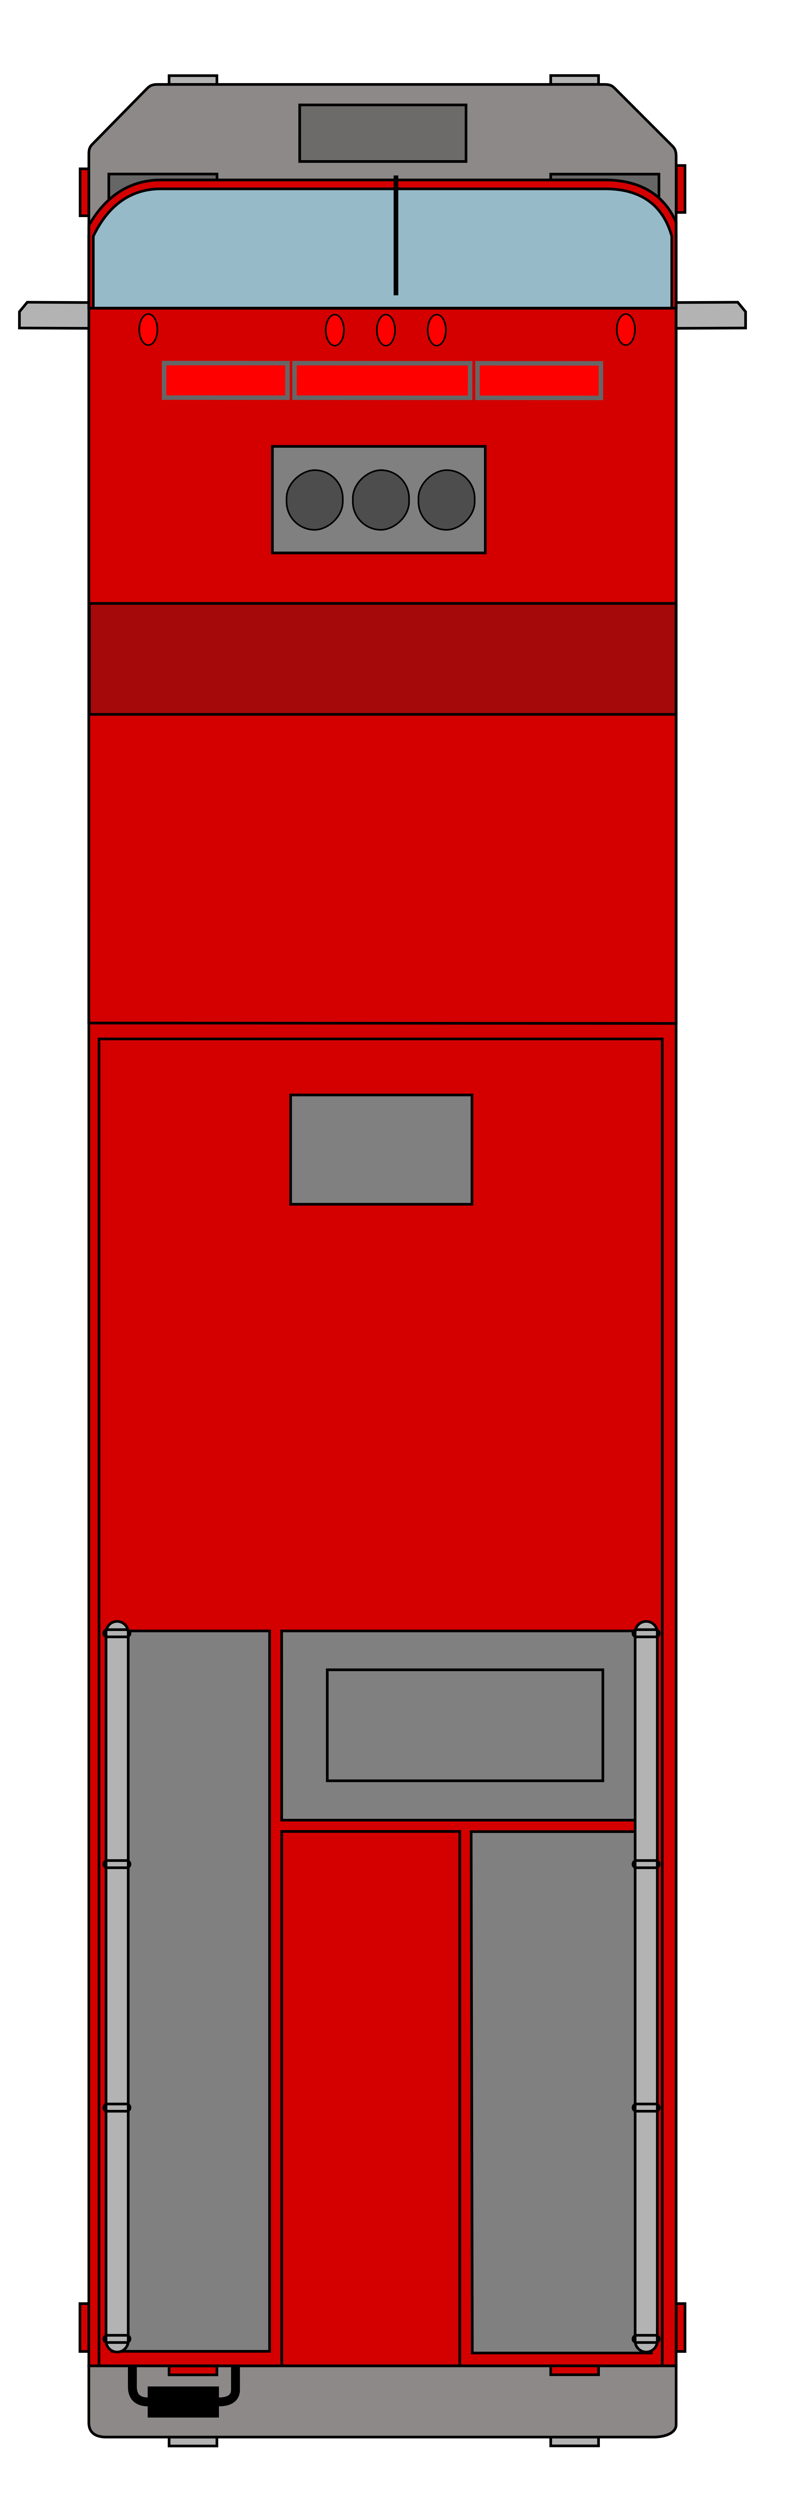 <?xml version="1.0" encoding="UTF-8" standalone="no"?>
<!-- Created with Inkscape (http://www.inkscape.org/) -->

<svg
   xmlns:dc="http://purl.org/dc/elements/1.1/"
   xmlns:cc="http://creativecommons.org/ns#"
   xmlns:rdf="http://www.w3.org/1999/02/22-rdf-syntax-ns#"
   xmlns:svg="http://www.w3.org/2000/svg"
   xmlns="http://www.w3.org/2000/svg"
   xmlns:sodipodi="http://sodipodi.sourceforge.net/DTD/sodipodi-0.dtd"
   xmlns:inkscape="http://www.inkscape.org/namespaces/inkscape"
   width="10.1"
   height="32.1"
   id="svg5340"
   version="1.1"
   inkscape:version="0.48.5 r10040"
   sodipodi:docname="Heavy Rescue.svg">
  <defs
     id="defs5342">
    <linearGradient
       id="linearGradient3850">
      <stop
         style="stop-color:#333132;stop-opacity:1;"
         offset="0"
         id="stop3852" />
      <stop
         id="stop3858"
         offset="0.5"
         style="stop-color:#545152;stop-opacity:1" />
      <stop
         style="stop-color:#333132;stop-opacity:1"
         offset="1"
         id="stop3854" />
    </linearGradient>
    <linearGradient
       id="linearGradient3783">
      <stop
         style="stop-color:#439bc9;stop-opacity:1;"
         offset="0"
         id="stop3785" />
      <stop
         id="stop3791"
         offset="0.5"
         style="stop-color:#a5cfe4;stop-opacity:1" />
      <stop
         style="stop-color:#439bc9;stop-opacity:1"
         offset="1"
         id="stop3787" />
    </linearGradient>
    <filter
       color-interpolation-filters="sRGB"
       id="filter3276"
       inkscape:label="Drop Shadow">
      <feFlood
         id="feFlood3278"
         result="flood"
         flood-color="rgb(0,0,0)"
         flood-opacity="0.5" />
      <feComposite
         id="feComposite3280"
         result="composite1"
         operator="in"
         in2="SourceGraphic"
         in="flood" />
      <feGaussianBlur
         id="feGaussianBlur3282"
         result="blur"
         stdDeviation="3" />
      <feOffset
         id="feOffset3284"
         result="offset"
         dy="0"
         dx="0" />
      <feComposite
         id="feComposite3286"
         result="composite2"
         operator="over"
         in2="offset"
         in="SourceGraphic" />
    </filter>
  </defs>
  <sodipodi:namedview
     id="base"
     pagecolor="#ffffff"
     bordercolor="#666666"
     borderopacity="1.0"
     inkscape:pageopacity="0.0"
     inkscape:pageshadow="2"
     inkscape:zoom="16"
     inkscape:cx="18.891404"
     inkscape:cy="26.725859"
     inkscape:document-units="px"
     inkscape:current-layer="layer1"
     showgrid="false"
     inkscape:window-width="1920"
     inkscape:window-height="1027"
     inkscape:window-x="-8"
     inkscape:window-y="-8"
     inkscape:window-maximized="1" />
  <g
     inkscape:label="Layer 1"
     inkscape:groupmode="layer"
     id="layer1"
     transform="translate(0,-1020.262)">
    <g
       id="g5785"
       transform="matrix(0,-0.057,0.057,0,-28.361,1055.017)">
      <path
         inkscape:connector-curvature="0"
         id="path5239"
         d="m 90.789,649.989 -10.781,0 0,2 10.781,0 0,-2 z"
         style="font-size:medium;font-style:normal;font-variant:normal;font-weight:normal;font-stretch:normal;text-indent:0;text-align:start;text-decoration:none;line-height:normal;letter-spacing:normal;word-spacing:normal;text-transform:none;direction:ltr;block-progression:tb;writing-mode:lr-tb;text-anchor:start;baseline-shift:baseline;color:#000000;fill:#d40000;fill-opacity:1;fill-rule:nonzero;stroke:#000000;stroke-width:0.6;stroke-miterlimit:4;stroke-opacity:1;stroke-dasharray:none;marker:none;visibility:visible;display:inline;overflow:visible;enable-background:accumulate;font-family:Sans;-inkscape-font-specification:Sans" />
      <path
         style="font-size:medium;font-style:normal;font-variant:normal;font-weight:normal;font-stretch:normal;text-indent:0;text-align:start;text-decoration:none;line-height:normal;letter-spacing:normal;word-spacing:normal;text-transform:none;direction:ltr;block-progression:tb;writing-mode:lr-tb;text-anchor:start;baseline-shift:baseline;color:#000000;fill:#d40000;fill-opacity:1;fill-rule:nonzero;stroke:#000000;stroke-width:0.6;stroke-miterlimit:4;stroke-opacity:1;stroke-dasharray:none;marker:none;visibility:visible;display:inline;overflow:visible;enable-background:accumulate;font-family:Sans;-inkscape-font-specification:Sans"
         d="m 90.789,515.581 -10.781,0 0,2 10.781,0 0,-2 z"
         id="path5217-2"
         inkscape:connector-curvature="0" />
      <path
         inkscape:connector-curvature="0"
         id="path5215"
         d="m 58.735,621.714 0,10.781 2,0 0,-10.781 -2,0 z"
         style="font-size:medium;font-style:normal;font-variant:normal;font-weight:normal;font-stretch:normal;text-indent:0;text-align:start;text-decoration:none;line-height:normal;letter-spacing:normal;word-spacing:normal;text-transform:none;direction:ltr;block-progression:tb;writing-mode:lr-tb;text-anchor:start;baseline-shift:baseline;color:#000000;fill:#b3b3b3;fill-opacity:1;fill-rule:nonzero;stroke:#000000;stroke-width:0.6;stroke-miterlimit:4;stroke-opacity:1;stroke-dasharray:none;marker:none;visibility:visible;display:inline;overflow:visible;enable-background:accumulate;font-family:Sans;-inkscape-font-specification:Sans" />
      <path
         style="font-size:medium;font-style:normal;font-variant:normal;font-weight:normal;font-stretch:normal;text-indent:0;text-align:start;text-decoration:none;line-height:normal;letter-spacing:normal;word-spacing:normal;text-transform:none;direction:ltr;block-progression:tb;writing-mode:lr-tb;text-anchor:start;baseline-shift:baseline;color:#000000;fill:#b3b3b3;fill-opacity:1;fill-rule:nonzero;stroke:#000000;stroke-width:0.6;stroke-miterlimit:4;stroke-opacity:1;stroke-dasharray:none;marker:none;visibility:visible;display:inline;overflow:visible;enable-background:accumulate;font-family:Sans;-inkscape-font-specification:Sans"
         d="m 590.717,621.714 0,10.781 2,0 0,-10.781 -2,0 z"
         id="path5213"
         inkscape:connector-curvature="0" />
      <path
         inkscape:connector-curvature="0"
         id="path5209"
         d="m 590.694,535.679 0,10.781 2,0 0,-10.781 -2,0 z"
         style="font-size:medium;font-style:normal;font-variant:normal;font-weight:normal;font-stretch:normal;text-indent:0;text-align:start;text-decoration:none;line-height:normal;letter-spacing:normal;word-spacing:normal;text-transform:none;direction:ltr;block-progression:tb;writing-mode:lr-tb;text-anchor:start;baseline-shift:baseline;color:#000000;fill:#b3b3b3;fill-opacity:1;fill-rule:nonzero;stroke:#000000;stroke-width:0.6;stroke-miterlimit:4;stroke-opacity:1;stroke-dasharray:none;marker:none;visibility:visible;display:inline;overflow:visible;enable-background:accumulate;font-family:Sans;-inkscape-font-specification:Sans" />
      <path
         sodipodi:nodetypes="ccccc"
         inkscape:connector-curvature="0"
         id="path3766"
         d="m 76.758,517.589 302.507,0 -0.004,132.397 -302.5,0 z"
         style="fill:#d40000;fill-opacity:1;stroke:#000000;stroke-width:0.6;stroke-linecap:butt;stroke-linejoin:miter;stroke-miterlimit:4;stroke-opacity:1;stroke-dasharray:none;stroke-dashoffset:5.13" />
      <path
         style="font-size:medium;font-style:normal;font-variant:normal;font-weight:normal;font-stretch:normal;text-indent:0;text-align:start;text-decoration:none;line-height:normal;letter-spacing:normal;word-spacing:normal;text-transform:none;direction:ltr;block-progression:tb;writing-mode:lr-tb;text-anchor:start;baseline-shift:baseline;color:#000000;fill:#d40000;fill-opacity:1;fill-rule:nonzero;stroke:#000000;stroke-width:0.589;stroke-miterlimit:4;stroke-opacity:1;stroke-dasharray:none;marker:none;visibility:visible;display:inline;overflow:visible;enable-background:accumulate;font-family:Sans;-inkscape-font-specification:Sans"
         d="m 572.458,650.026 -10.579,0 0,1.963 10.579,0 0,-1.963 z"
         id="path5241"
         inkscape:connector-curvature="0" />
      <path
         inkscape:connector-curvature="0"
         id="path5237"
         d="m 571.707,515.619 -10.579,0 0,1.963 10.579,0 0,-1.963 z"
         style="font-size:medium;font-style:normal;font-variant:normal;font-weight:normal;font-stretch:normal;text-indent:0;text-align:start;text-decoration:none;line-height:normal;letter-spacing:normal;word-spacing:normal;text-transform:none;direction:ltr;block-progression:tb;writing-mode:lr-tb;text-anchor:start;baseline-shift:baseline;color:#000000;fill:#d40000;fill-opacity:1;fill-rule:nonzero;stroke:#000000;stroke-width:0.589;stroke-miterlimit:4;stroke-opacity:1;stroke-dasharray:none;marker:none;visibility:visible;display:inline;overflow:visible;enable-background:accumulate;font-family:Sans;-inkscape-font-specification:Sans" />
      <path
         sodipodi:nodetypes="cccc"
         inkscape:connector-curvature="0"
         id="path3768"
         d="m 76.714,519.883 298.98,0 0,126.964 -299.286,0"
         style="fill:none;stroke:#000000;stroke-width:0.6;stroke-linecap:butt;stroke-linejoin:miter;stroke-miterlimit:4;stroke-opacity:1;stroke-dasharray:none;stroke-dashoffset:5.13" />
      <path
         sodipodi:nodetypes="cssssssssc"
         inkscape:connector-curvature="0"
         id="path3770"
         d="m 379.152,517.594 195.78,0 c 0.984,0 1.621,0.104 2.278,0.75 l 12.585,12.362 c 0.787,0.773 0.92,1.414 0.92,2.444 l 0,100.533 c 0,1.035 -0.096,1.689 -0.78,2.373 l -13.059,13.059 c -0.826,0.826 -1.576,0.871 -2.674,0.871 l -195.304,0"
         style="fill:#8d8989;fill-opacity:1;stroke:#000000;stroke-width:0.6;stroke-linecap:butt;stroke-linejoin:miter;stroke-miterlimit:4;stroke-opacity:1;stroke-dasharray:none;stroke-dashoffset:5.13" />
      <path
         inkscape:connector-curvature="0"
         id="path3772"
         d="m 382.94,517.847 0,132.077"
         style="fill:none;stroke:#000000;stroke-width:1;stroke-linecap:butt;stroke-linejoin:miter;stroke-miterlimit:4;stroke-opacity:1;stroke-dasharray:none;stroke-dashoffset:5.13" />
      <path
         sodipodi:nodetypes="ccccc"
         inkscape:connector-curvature="0"
         id="path4348"
         d="m 563.436,646.111 7.071,0 0,-24.395 -4.773,0 z"
         style="fill:#666666;fill-opacity:1;stroke:#000000;stroke-width:0.6;stroke-linecap:butt;stroke-linejoin:miter;stroke-miterlimit:4;stroke-opacity:1;stroke-dasharray:none;stroke-dashoffset:5.13" />
      <path
         style="fill:#666666;fill-opacity:1;stroke:#000000;stroke-width:0.6;stroke-linecap:butt;stroke-linejoin:miter;stroke-miterlimit:4;stroke-opacity:1;stroke-dasharray:none;stroke-dashoffset:5.13"
         d="m 563.457,522.088 7.071,0 0,24.395 -4.773,0 z"
         id="path4350"
         inkscape:connector-curvature="0"
         sodipodi:nodetypes="ccccc" />
      <path
         sodipodi:nodetypes="csscccc"
         inkscape:connector-curvature="0"
         id="path3774"
         d="m 556.754,649.988 c 6.481,-1.795 11.44,-6.558 11.44,-15.997 l 0,-100.181 c 0,-8.715 -5.9,-13.62 -11.427,-16.216 l -177.494,-0.004 -0.092,132.396 z"
         style="fill:#d40000;fill-opacity:1;stroke:#000000;stroke-width:0.6;stroke-linecap:butt;stroke-linejoin:miter;stroke-miterlimit:4;stroke-opacity:1;stroke-dasharray:none;stroke-dashoffset:5.13" />
      <path
         sodipodi:nodetypes="cccccc"
         inkscape:connector-curvature="0"
         id="path3776"
         d="m 535.775,517.594 0.067,-15.657 3.662,0 2.147,1.768 -0.067,13.886 z"
         style="fill:#b3b3b3;fill-opacity:1;stroke:#000000;stroke-width:0.6;stroke-linecap:butt;stroke-linejoin:miter;stroke-miterlimit:4;stroke-opacity:1;stroke-dasharray:none;stroke-dashoffset:5.13" />
      <path
         style="fill:#b3b3b3;fill-opacity:1;stroke:#000000;stroke-width:0.6;stroke-linecap:butt;stroke-linejoin:miter;stroke-miterlimit:4;stroke-opacity:1;stroke-dasharray:none;stroke-dashoffset:5.13"
         d="m 535.775,649.987 0.067,15.657 3.662,0 2.147,-1.768 -0.067,-13.886 z"
         id="path3778"
         inkscape:connector-curvature="0"
         sodipodi:nodetypes="cccccc" />
      <path
         sodipodi:nodetypes="csssscc"
         inkscape:connector-curvature="0"
         id="path3780"
         d="m 76.756,517.588 -12.755,0 c -2.508,0 -3.283,1.763 -3.283,3.921 l 0,123.387 c 0,2.372 0.799,5.091 2.828,5.091 l 13.209,0 z"
         style="fill:#8d8989;fill-opacity:1;stroke:#000000;stroke-width:0.6;stroke-linecap:butt;stroke-linejoin:miter;stroke-miterlimit:4;stroke-opacity:1;stroke-dasharray:none;stroke-dashoffset:5.13" />
      <path
         style="font-size:medium;font-style:normal;font-variant:normal;font-weight:normal;font-stretch:normal;text-indent:0;text-align:start;text-decoration:none;line-height:normal;letter-spacing:normal;word-spacing:normal;text-transform:none;direction:ltr;block-progression:tb;writing-mode:lr-tb;text-anchor:start;baseline-shift:baseline;color:#000000;fill:#d40000;fill-opacity:1;fill-rule:nonzero;stroke:#000000;stroke-width:0.6;stroke-miterlimit:4;stroke-opacity:1;stroke-dasharray:none;marker:none;visibility:visible;display:inline;overflow:visible;enable-background:accumulate;font-family:Sans;-inkscape-font-specification:Sans"
         d="m 74.761,621.714 0,10.781 2,0 0,-10.781 -2,0 z"
         id="path5243"
         inkscape:connector-curvature="0" />
      <path
         style="font-size:medium;font-style:normal;font-variant:normal;font-weight:normal;font-stretch:normal;text-indent:0;text-align:start;text-decoration:none;line-height:normal;letter-spacing:normal;word-spacing:normal;text-transform:none;direction:ltr;block-progression:tb;writing-mode:lr-tb;text-anchor:start;baseline-shift:baseline;color:#000000;fill:#b3b3b3;fill-opacity:1;fill-rule:nonzero;stroke:#000000;stroke-width:0.6;stroke-miterlimit:4;stroke-opacity:1;stroke-dasharray:none;marker:none;visibility:visible;display:inline;overflow:visible;enable-background:accumulate;font-family:Sans;-inkscape-font-specification:Sans"
         d="m 58.712,535.679 0,10.781 2,0 0,-10.781 -2,0 z"
         id="path5217"
         inkscape:connector-curvature="0" />
      <path
         sodipodi:nodetypes="cssssc"
         inkscape:connector-curvature="0"
         id="path3782"
         d="m 76.599,550.652 -5.215,0 c -2.074,0 -2.74,-1.713 -2.74,-3.801 l 0,-15.866 c 0,-1.456 0.413,-3.58 3.447,-3.58 l 4.508,0"
         style="fill:none;stroke:#000000;stroke-width:2;stroke-linecap:butt;stroke-linejoin:miter;stroke-miterlimit:4;stroke-opacity:1;stroke-dasharray:none;stroke-dashoffset:5.13" />
      <path
         inkscape:connector-curvature="0"
         id="path5245"
         d="m 74.738,535.679 0,10.781 2,0 0,-10.781 -2,0 z"
         style="font-size:medium;font-style:normal;font-variant:normal;font-weight:normal;font-stretch:normal;text-indent:0;text-align:start;text-decoration:none;line-height:normal;letter-spacing:normal;word-spacing:normal;text-transform:none;direction:ltr;block-progression:tb;writing-mode:lr-tb;text-anchor:start;baseline-shift:baseline;color:#000000;fill:#d40000;fill-opacity:1;fill-rule:nonzero;stroke:#000000;stroke-width:0.6;stroke-miterlimit:4;stroke-opacity:1;stroke-dasharray:none;marker:none;visibility:visible;display:inline;overflow:visible;enable-background:accumulate;font-family:Sans;-inkscape-font-specification:Sans" />
      <path
         inkscape:connector-curvature="0"
         id="path3784"
         d="m 68.622,530.853 0,16.062"
         style="fill:none;stroke:#000000;stroke-width:7;stroke-linecap:butt;stroke-linejoin:miter;stroke-miterlimit:4;stroke-opacity:1;stroke-dasharray:none;stroke-dashoffset:5.13" />
      <path
         sodipodi:nodetypes="cccc"
         inkscape:connector-curvature="0"
         id="path3786"
         d="m 76.742,561.081 120.412,0 0,40.128 -120.477,0"
         style="fill:none;stroke:#000000;stroke-width:0.6;stroke-linecap:butt;stroke-linejoin:miter;stroke-miterlimit:4;stroke-opacity:1;stroke-dasharray:none;stroke-dashoffset:5.13" />
      <path
         sodipodi:nodetypes="ccccc"
         inkscape:connector-curvature="0"
         id="path3788"
         d="m 573.358,565.123 0,37.5 12.739,0 0,-37.497 z"
         style="fill:#6d6a6a;fill-opacity:1;stroke:#000000;stroke-width:0.6;stroke-linecap:butt;stroke-linejoin:miter;stroke-miterlimit:4;stroke-opacity:1;stroke-dasharray:none;stroke-dashoffset:5.13" />
      <path
         sodipodi:nodetypes="cc"
         inkscape:connector-curvature="0"
         id="path3796"
         d="m 83.537,526.979 0,23.985"
         style="fill:none;stroke:#000000;stroke-width:2;stroke-linecap:round;stroke-miterlimit:4;stroke-opacity:1;stroke-dasharray:none" />
      <path
         sodipodi:nodetypes="ccccc"
         inkscape:connector-curvature="0"
         id="path3798"
         d="m 80.041,522.765 162.285,0 0,35.572 -162.285,0 z"
         style="fill:#808080;stroke:#000000;stroke-width:0.6;stroke-linecap:round;stroke-linejoin:miter;stroke-miterlimit:4;stroke-opacity:1;stroke-dasharray:none;stroke-dashoffset:5.13" />
      <path
         sodipodi:nodetypes="ccccc"
         inkscape:connector-curvature="0"
         id="path3800"
         d="m 242.327,561.056 0,83.32 -42.633,0 0,-83.312 z"
         style="fill:#808080;stroke:#000000;stroke-width:0.6;stroke-linecap:round;stroke-linejoin:miter;stroke-miterlimit:4;stroke-opacity:1;stroke-dasharray:none;stroke-dashoffset:5.13" />
      <path
         sodipodi:nodetypes="ccccc"
         inkscape:connector-curvature="0"
         id="path3802"
         d="m 79.656,604.038 117.461,-0.265 0,40.637 -117.461,0 z"
         style="fill:#808080;stroke:#000000;stroke-width:0.6;stroke-linecap:round;stroke-linejoin:miter;stroke-miterlimit:4;stroke-opacity:1;stroke-dasharray:none;stroke-dashoffset:5.13" />
      <path
         sodipodi:nodetypes="ccccc"
         inkscape:connector-curvature="0"
         id="path3804"
         d="m 338.444,563.08 24.625,0 0,40.875 -24.625,0 z"
         style="fill:#808080;fill-opacity:1;stroke:#000000;stroke-width:0.6;stroke-linecap:round;stroke-linejoin:miter;stroke-miterlimit:4;stroke-opacity:1;stroke-dasharray:none;stroke-dashoffset:5.13" />
      <path
         sodipodi:nodetypes="ccccc"
         inkscape:connector-curvature="0"
         id="path3806"
         d="m 208.569,571.343 0,62.125 25,0 0,-62.125 z"
         style="font-size:medium;font-style:normal;font-variant:normal;font-weight:normal;font-stretch:normal;text-indent:0;text-align:start;text-decoration:none;line-height:normal;letter-spacing:normal;word-spacing:normal;text-transform:none;direction:ltr;block-progression:tb;writing-mode:lr-tb;text-anchor:start;baseline-shift:baseline;color:#000000;fill:none;stroke:#000000;stroke-width:0.6;stroke-miterlimit:4;stroke-opacity:1;stroke-dasharray:none;marker:none;visibility:visible;display:inline;overflow:visible;enable-background:accumulate;font-family:Sans;-inkscape-font-specification:Sans" />
      <path
         sodipodi:nodetypes="ccccc"
         inkscape:connector-curvature="0"
         id="path3568"
         d="m 448.801,517.707 0,132.25 25,0 0,-132.25 z"
         style="font-size:medium;font-style:normal;font-variant:normal;font-weight:normal;font-stretch:normal;text-indent:0;text-align:start;text-decoration:none;line-height:normal;letter-spacing:normal;word-spacing:normal;text-transform:none;direction:ltr;block-progression:tb;writing-mode:lr-tb;text-anchor:start;baseline-shift:baseline;color:#000000;fill:#a50909;fill-opacity:1;fill-rule:nonzero;stroke:#000000;stroke-width:0.6;stroke-miterlimit:4;stroke-opacity:1;stroke-dasharray:none;marker:none;visibility:visible;display:inline;overflow:visible;enable-background:accumulate;font-family:Sans;-inkscape-font-specification:Sans" />
      <path
         inkscape:connector-curvature="0"
         id="path3838"
         d="m 485.175,558.968 0,47.594 0,0.406 24,0 0,-0.406 0,-47.594 -24,0 z"
         style="font-size:medium;font-style:normal;font-variant:normal;font-weight:normal;font-stretch:normal;text-indent:0;text-align:start;text-decoration:none;line-height:normal;letter-spacing:normal;word-spacing:normal;text-transform:none;direction:ltr;block-progression:tb;writing-mode:lr-tb;text-anchor:start;baseline-shift:baseline;color:#000000;fill:#808080;fill-opacity:1;fill-rule:nonzero;stroke:#000000;stroke-width:0.6;stroke-miterlimit:4;stroke-opacity:1;stroke-dasharray:none;marker:none;visibility:visible;display:inline;overflow:visible;enable-background:accumulate;font-family:Sans;-inkscape-font-specification:Sans" />
      <g
         transform="matrix(0.837,0,0,0.837,-11.383,-113.529)"
         id="g22259">
        <rect
           ry="7.573"
           y="825.127"
           x="599.479"
           height="15.145"
           width="16.063"
           id="rect19396-7"
           style="fill:#4d4d4d;fill-opacity:1;stroke:#000000;stroke-width:0.437;stroke-linecap:round;stroke-miterlimit:4;stroke-opacity:1;stroke-dasharray:none;stroke-dashoffset:3.28;display:inline" />
      </g>
      <g
         transform="matrix(0.837,0,0,0.837,-11.383,-98.734)"
         id="g22269">
        <rect
           style="fill:#4d4d4d;fill-opacity:1;stroke:#000000;stroke-width:0.437;stroke-linecap:round;stroke-miterlimit:4;stroke-opacity:1;stroke-dasharray:none;stroke-dashoffset:3.28;display:inline"
           id="rect22271"
           width="16.063"
           height="15.145"
           x="599.479"
           y="825.127"
           ry="7.573" />
      </g>
      <g
         id="g22287"
         transform="matrix(0.837,0,0,0.837,-11.383,-128.472)">
        <rect
           ry="7.573"
           y="825.127"
           x="599.479"
           height="15.145"
           width="16.063"
           id="rect22289"
           style="fill:#4d4d4d;fill-opacity:1;stroke:#000000;stroke-width:0.437;stroke-linecap:round;stroke-miterlimit:4;stroke-opacity:1;stroke-dasharray:none;stroke-dashoffset:3.28;display:inline" />
      </g>
      <rect
         transform="matrix(1,6.7074754e-4,-6.7074754e-4,1,0,0)"
         style="fill:#ff0000;fill-opacity:1;stroke:#666666;stroke-width:1.01;stroke-miterlimit:4;stroke-opacity:1;stroke-dasharray:none"
         id="rect4104"
         width="7.787"
         height="27.819"
         x="520.521"
         y="604.857" />
      <rect
         y="563.596"
         x="520.521"
         height="39.592"
         width="7.787"
         id="rect4106"
         style="fill:#ff0000;fill-opacity:1;stroke:#666666;stroke-width:1.01;stroke-miterlimit:4;stroke-opacity:1;stroke-dasharray:none"
         transform="matrix(1,6.7074754e-4,-6.7074754e-4,1,0,0)" />
      <rect
         y="534.197"
         x="520.521"
         height="27.819"
         width="7.787"
         id="rect4108"
         style="fill:#ff0000;fill-opacity:1;stroke:#666666;stroke-width:1.01;stroke-miterlimit:4;stroke-opacity:1;stroke-dasharray:none"
         transform="matrix(1,6.7074754e-4,-6.7074754e-4,1,0,0)" />
      <path
         style="fill:#97bac8;fill-opacity:1;stroke:#000000;stroke-width:0.6;stroke-linecap:butt;stroke-linejoin:miter;stroke-miterlimit:4;stroke-opacity:1;stroke-dasharray:none;stroke-dashoffset:5.13"
         d="m 556.754,649.988 c 6.481,-1.795 11.44,-6.558 11.44,-15.997 l 0,-100.181 c 0,-8.715 -5.9,-13.62 -11.427,-16.216 l -16.449,-4e-5 -0.012,132.395 c 0.586,1e-5 15.861,2e-5 16.447,3e-5 z"
         id="path5249"
         inkscape:connector-curvature="0"
         sodipodi:nodetypes="csscccc" />
      <path
         inkscape:connector-curvature="0"
         id="path5247"
         d="m 540.313,517.642 0,132.375"
         style="fill:#d40000;fill-opacity:1;stroke:#000000;stroke-width:0.6;stroke-linecap:butt;stroke-linejoin:miter;stroke-miterlimit:4;stroke-opacity:1;stroke-dasharray:none;stroke-dashoffset:5.13" />
      <path
         transform="matrix(0.707,0,0,0.827,80.629,-92.323)"
         d="m 648.152,818.487 c 0,1.367 -2.216,2.475 -4.95,2.475 -2.734,0 -4.95,-1.108 -4.95,-2.475 0,-1.367 2.216,-2.475 4.95,-2.475 2.734,0 4.95,1.108 4.95,2.475 z"
         sodipodi:ry="2.4748738"
         sodipodi:rx="4.9497476"
         sodipodi:cy="818.48663"
         sodipodi:cx="643.20203"
         id="path3792-6"
         style="fill:#ff0000;fill-opacity:1;stroke:#000000;stroke-width:0.466;stroke-miterlimit:4;stroke-opacity:1;stroke-dasharray:none"
         sodipodi:type="arc" />
      <path
         sodipodi:type="arc"
         style="fill:#ff0000;fill-opacity:1;stroke:#000000;stroke-width:0.466;stroke-miterlimit:4;stroke-opacity:1;stroke-dasharray:none"
         id="path23108"
         sodipodi:cx="643.20203"
         sodipodi:cy="818.48663"
         sodipodi:rx="4.9497476"
         sodipodi:ry="2.4748738"
         d="m 648.152,818.487 c 0,1.367 -2.216,2.475 -4.95,2.475 -2.734,0 -4.95,-1.108 -4.95,-2.475 0,-1.367 2.216,-2.475 4.95,-2.475 2.734,0 4.95,1.108 4.95,2.475 z"
         transform="matrix(0.707,0,0,0.827,80.629,-80.856)" />
      <path
         sodipodi:type="arc"
         style="fill:#ff0000;fill-opacity:1;stroke:#000000;stroke-width:0.466;stroke-miterlimit:4;stroke-opacity:1;stroke-dasharray:none"
         id="path23110"
         sodipodi:cx="643.20203"
         sodipodi:cy="818.48663"
         sodipodi:rx="4.9497476"
         sodipodi:ry="2.4748738"
         d="m 648.152,818.487 c 0,1.367 -2.216,2.475 -4.95,2.475 -2.734,0 -4.95,-1.108 -4.95,-2.475 0,-1.367 2.216,-2.475 4.95,-2.475 2.734,0 4.95,1.108 4.95,2.475 z"
         transform="matrix(0.707,0,0,0.827,80.629,-103.847)" />
      <path
         transform="matrix(0.707,0,0,0.827,80.752,-38.234)"
         d="m 648.152,818.487 c 0,1.367 -2.216,2.475 -4.95,2.475 -2.734,0 -4.95,-1.108 -4.95,-2.475 0,-1.367 2.216,-2.475 4.95,-2.475 2.734,0 4.95,1.108 4.95,2.475 z"
         sodipodi:ry="2.4748738"
         sodipodi:rx="4.9497476"
         sodipodi:cy="818.48663"
         sodipodi:cx="643.20203"
         id="path23114"
         style="fill:#ff0000;fill-opacity:1;stroke:#000000;stroke-width:0.466;stroke-miterlimit:4;stroke-opacity:1;stroke-dasharray:none"
         sodipodi:type="arc" />
      <path
         transform="matrix(0.707,0,0,0.827,80.752,-145.89)"
         d="m 648.152,818.487 c 0,1.367 -2.216,2.475 -4.95,2.475 -2.734,0 -4.95,-1.108 -4.95,-2.475 0,-1.367 2.216,-2.475 4.95,-2.475 2.734,0 4.95,1.108 4.95,2.475 z"
         sodipodi:ry="2.4748738"
         sodipodi:rx="4.9497476"
         sodipodi:cy="818.48663"
         sodipodi:cx="643.20203"
         id="path23116"
         style="fill:#ff0000;fill-opacity:1;stroke:#000000;stroke-width:0.466;stroke-miterlimit:4;stroke-opacity:1;stroke-dasharray:none"
         sodipodi:type="arc"
         inkscape:transform-center-y="0.79056415" />
      <path
         inkscape:connector-curvature="0"
         id="path5253"
         d="m 82.256,521.468 a 2.503,2.503 0 1 0 0.25,5 l 159.469,0 a 2.5,2.5 0 1 0 0,-5 l -159.469,0 a 2.5,2.5 0 0 0 -0.25,0 z"
         style="font-size:medium;font-style:normal;font-variant:normal;font-weight:normal;font-stretch:normal;text-indent:0;text-align:start;text-decoration:none;line-height:normal;letter-spacing:normal;word-spacing:normal;text-transform:none;direction:ltr;block-progression:tb;writing-mode:lr-tb;text-anchor:start;baseline-shift:baseline;color:#000000;fill:#b3b3b3;fill-opacity:1;stroke:#000000;stroke-width:0.6;stroke-miterlimit:4;stroke-opacity:1;stroke-dasharray:none;marker:none;visibility:visible;display:inline;overflow:visible;enable-background:accumulate;font-family:Sans;-inkscape-font-specification:Sans" />
      <path
         sodipodi:nodetypes="ccssscc"
         inkscape:connector-curvature="0"
         id="path5301"
         d="m 134.788,520.968 c -0.373,0.068 -0.668,0.433 -0.656,0.812 l 0,4.281 c 0,0.425 0.387,0.812 0.812,0.812 0.425,0 0.812,-0.387 0.812,-0.812 l 0,-4.281 c 0.018,-0.486 -0.494,-0.915 -0.969,-0.812 z"
         style="font-size:medium;font-style:normal;font-variant:normal;font-weight:normal;font-stretch:normal;text-indent:0;text-align:start;text-decoration:none;line-height:normal;letter-spacing:normal;word-spacing:normal;text-transform:none;direction:ltr;block-progression:tb;writing-mode:lr-tb;text-anchor:start;baseline-shift:baseline;color:#000000;fill:none;stroke:#000000;stroke-width:0.6;stroke-miterlimit:4;stroke-opacity:1;stroke-dasharray:none;marker:none;visibility:visible;display:inline;overflow:visible;enable-background:accumulate;font-family:Sans;-inkscape-font-specification:Sans" />
      <path
         style="font-size:medium;font-style:normal;font-variant:normal;font-weight:normal;font-stretch:normal;text-indent:0;text-align:start;text-decoration:none;line-height:normal;letter-spacing:normal;word-spacing:normal;text-transform:none;direction:ltr;block-progression:tb;writing-mode:lr-tb;text-anchor:start;baseline-shift:baseline;color:#000000;fill:#b3b3b3;fill-opacity:1;stroke:#000000;stroke-width:0.6;stroke-miterlimit:4;stroke-opacity:1;stroke-dasharray:none;marker:none;visibility:visible;display:inline;overflow:visible;enable-background:accumulate;font-family:Sans;-inkscape-font-specification:Sans"
         d="m 82.256,640.745 a 2.503,2.503 0 1 0 0.25,5 l 159.469,0 a 2.5,2.5 0 1 0 0,-5 l -159.469,0 a 2.5,2.5 0 0 0 -0.25,0 z"
         id="path5305"
         inkscape:connector-curvature="0" />
      <path
         style="font-size:medium;font-style:normal;font-variant:normal;font-weight:normal;font-stretch:normal;text-indent:0;text-align:start;text-decoration:none;line-height:normal;letter-spacing:normal;word-spacing:normal;text-transform:none;direction:ltr;block-progression:tb;writing-mode:lr-tb;text-anchor:start;baseline-shift:baseline;color:#000000;fill:none;stroke:#000000;stroke-width:0.6;stroke-miterlimit:4;stroke-opacity:1;stroke-dasharray:none;marker:none;visibility:visible;display:inline;overflow:visible;enable-background:accumulate;font-family:Sans;-inkscape-font-specification:Sans"
         d="m 189.633,520.968 c -0.373,0.068 -0.668,0.433 -0.656,0.812 l 0,4.281 c 0,0.425 0.387,0.812 0.812,0.812 0.425,0 0.812,-0.387 0.812,-0.812 l 0,-4.281 c 0.018,-0.486 -0.494,-0.915 -0.969,-0.812 z"
         id="path5315"
         inkscape:connector-curvature="0"
         sodipodi:nodetypes="ccssscc" />
      <path
         sodipodi:nodetypes="ccssscc"
         inkscape:connector-curvature="0"
         id="path5317"
         d="m 241.646,520.968 c -0.373,0.068 -0.668,0.433 -0.656,0.812 l 0,4.281 c 0,0.425 0.387,0.812 0.812,0.812 0.425,0 0.812,-0.387 0.812,-0.812 l 0,-4.281 c 0.018,-0.486 -0.494,-0.915 -0.969,-0.812 z"
         style="font-size:medium;font-style:normal;font-variant:normal;font-weight:normal;font-stretch:normal;text-indent:0;text-align:start;text-decoration:none;line-height:normal;letter-spacing:normal;word-spacing:normal;text-transform:none;direction:ltr;block-progression:tb;writing-mode:lr-tb;text-anchor:start;baseline-shift:baseline;color:#000000;fill:none;stroke:#000000;stroke-width:0.6;stroke-miterlimit:4;stroke-opacity:1;stroke-dasharray:none;marker:none;visibility:visible;display:inline;overflow:visible;enable-background:accumulate;font-family:Sans;-inkscape-font-specification:Sans" />
      <path
         style="font-size:medium;font-style:normal;font-variant:normal;font-weight:normal;font-stretch:normal;text-indent:0;text-align:start;text-decoration:none;line-height:normal;letter-spacing:normal;word-spacing:normal;text-transform:none;direction:ltr;block-progression:tb;writing-mode:lr-tb;text-anchor:start;baseline-shift:baseline;color:#000000;fill:none;stroke:#000000;stroke-width:0.6;stroke-miterlimit:4;stroke-opacity:1;stroke-dasharray:none;marker:none;visibility:visible;display:inline;overflow:visible;enable-background:accumulate;font-family:Sans;-inkscape-font-specification:Sans"
         d="m 82.683,520.968 c -0.373,0.068 -0.668,0.433 -0.656,0.812 l 0,4.281 c 0,0.425 0.387,0.812 0.812,0.812 0.425,0 0.812,-0.387 0.812,-0.812 l 0,-4.281 c 0.018,-0.486 -0.494,-0.915 -0.969,-0.812 z"
         id="path5319"
         inkscape:connector-curvature="0"
         sodipodi:nodetypes="ccssscc" />
      <path
         style="font-size:medium;font-style:normal;font-variant:normal;font-weight:normal;font-stretch:normal;text-indent:0;text-align:start;text-decoration:none;line-height:normal;letter-spacing:normal;word-spacing:normal;text-transform:none;direction:ltr;block-progression:tb;writing-mode:lr-tb;text-anchor:start;baseline-shift:baseline;color:#000000;fill:none;stroke:#000000;stroke-width:0.6;stroke-miterlimit:4;stroke-opacity:1;stroke-dasharray:none;marker:none;visibility:visible;display:inline;overflow:visible;enable-background:accumulate;font-family:Sans;-inkscape-font-specification:Sans"
         d="m 134.788,640.27 c -0.373,0.068 -0.668,0.433 -0.656,0.812 l 0,4.281 c 0,0.425 0.387,0.812 0.812,0.812 0.425,0 0.812,-0.387 0.812,-0.812 l 0,-4.281 c 0.018,-0.486 -0.494,-0.915 -0.969,-0.812 z"
         id="path5321"
         inkscape:connector-curvature="0"
         sodipodi:nodetypes="ccssscc" />
      <path
         sodipodi:nodetypes="ccssscc"
         inkscape:connector-curvature="0"
         id="path5323"
         d="m 189.633,640.27 c -0.373,0.068 -0.668,0.433 -0.656,0.812 l 0,4.281 c 0,0.425 0.387,0.812 0.812,0.812 0.425,0 0.812,-0.387 0.812,-0.812 l 0,-4.281 c 0.018,-0.486 -0.494,-0.915 -0.969,-0.812 z"
         style="font-size:medium;font-style:normal;font-variant:normal;font-weight:normal;font-stretch:normal;text-indent:0;text-align:start;text-decoration:none;line-height:normal;letter-spacing:normal;word-spacing:normal;text-transform:none;direction:ltr;block-progression:tb;writing-mode:lr-tb;text-anchor:start;baseline-shift:baseline;color:#000000;fill:none;stroke:#000000;stroke-width:0.6;stroke-miterlimit:4;stroke-opacity:1;stroke-dasharray:none;marker:none;visibility:visible;display:inline;overflow:visible;enable-background:accumulate;font-family:Sans;-inkscape-font-specification:Sans" />
      <path
         style="font-size:medium;font-style:normal;font-variant:normal;font-weight:normal;font-stretch:normal;text-indent:0;text-align:start;text-decoration:none;line-height:normal;letter-spacing:normal;word-spacing:normal;text-transform:none;direction:ltr;block-progression:tb;writing-mode:lr-tb;text-anchor:start;baseline-shift:baseline;color:#000000;fill:none;stroke:#000000;stroke-width:0.6;stroke-miterlimit:4;stroke-opacity:1;stroke-dasharray:none;marker:none;visibility:visible;display:inline;overflow:visible;enable-background:accumulate;font-family:Sans;-inkscape-font-specification:Sans"
         d="m 241.646,640.27 c -0.373,0.068 -0.668,0.433 -0.656,0.812 l 0,4.281 c 0,0.425 0.387,0.812 0.812,0.812 0.425,0 0.812,-0.387 0.812,-0.812 l 0,-4.281 c 0.018,-0.486 -0.494,-0.915 -0.969,-0.812 z"
         id="path5325"
         inkscape:connector-curvature="0"
         sodipodi:nodetypes="ccssscc" />
      <path
         sodipodi:nodetypes="ccssscc"
         inkscape:connector-curvature="0"
         id="path5327"
         d="m 82.683,640.27 c -0.373,0.068 -0.668,0.433 -0.656,0.812 l 0,4.281 c 0,0.425 0.387,0.812 0.812,0.812 0.425,0 0.812,-0.387 0.812,-0.812 l 0,-4.281 c 0.018,-0.486 -0.494,-0.915 -0.969,-0.812 z"
         style="font-size:medium;font-style:normal;font-variant:normal;font-weight:normal;font-stretch:normal;text-indent:0;text-align:start;text-decoration:none;line-height:normal;letter-spacing:normal;word-spacing:normal;text-transform:none;direction:ltr;block-progression:tb;writing-mode:lr-tb;text-anchor:start;baseline-shift:baseline;color:#000000;fill:none;stroke:#000000;stroke-width:0.6;stroke-miterlimit:4;stroke-opacity:1;stroke-dasharray:none;marker:none;visibility:visible;display:inline;overflow:visible;enable-background:accumulate;font-family:Sans;-inkscape-font-specification:Sans" />
      <path
         sodipodi:nodetypes="cccsssccccssscc"
         inkscape:connector-curvature="0"
         id="path5246"
         d="m 540.319,517.595 0,0.997 16.188,0 c 5.286,2.522 10.688,7.038 10.688,15.219 l 0,100.188 c 0,4.545 -1.166,7.849 -3.062,10.25 -1.882,2.383 -4.539,3.892 -7.594,4.75 l -16.227,0 0,0.985 19.381,-0.019 c 2.322,-1.015 4.397,-2.466 6.002,-4.498 2.203,-2.789 3.5,-6.574 3.5,-11.469 l 0,-100.188 c 0,-8.235 -5.07,-13.308 -10.247,-16.205 z"
         style="font-size:medium;font-style:normal;font-variant:normal;font-weight:normal;font-stretch:normal;text-indent:0;text-align:start;text-decoration:none;line-height:normal;letter-spacing:normal;word-spacing:normal;text-transform:none;direction:ltr;block-progression:tb;writing-mode:lr-tb;text-anchor:start;baseline-shift:baseline;color:#000000;fill:#d40000;fill-opacity:1;stroke:#000000;stroke-width:0.6;stroke-miterlimit:4;stroke-opacity:1;stroke-dasharray:none;marker:none;visibility:visible;display:inline;overflow:visible;enable-background:accumulate;font-family:Sans;-inkscape-font-specification:Sans" />
    </g>
    <path
       style="fill:#333333;fill-opacity:1;stroke:#000000;stroke-width:0.06;stroke-miterlimit:4;stroke-opacity:1;stroke-dasharray:none"
       d="m 5.088,1022.515 0,1.539"
       id="path3326"
       inkscape:connector-curvature="0" />
  </g>
</svg>
